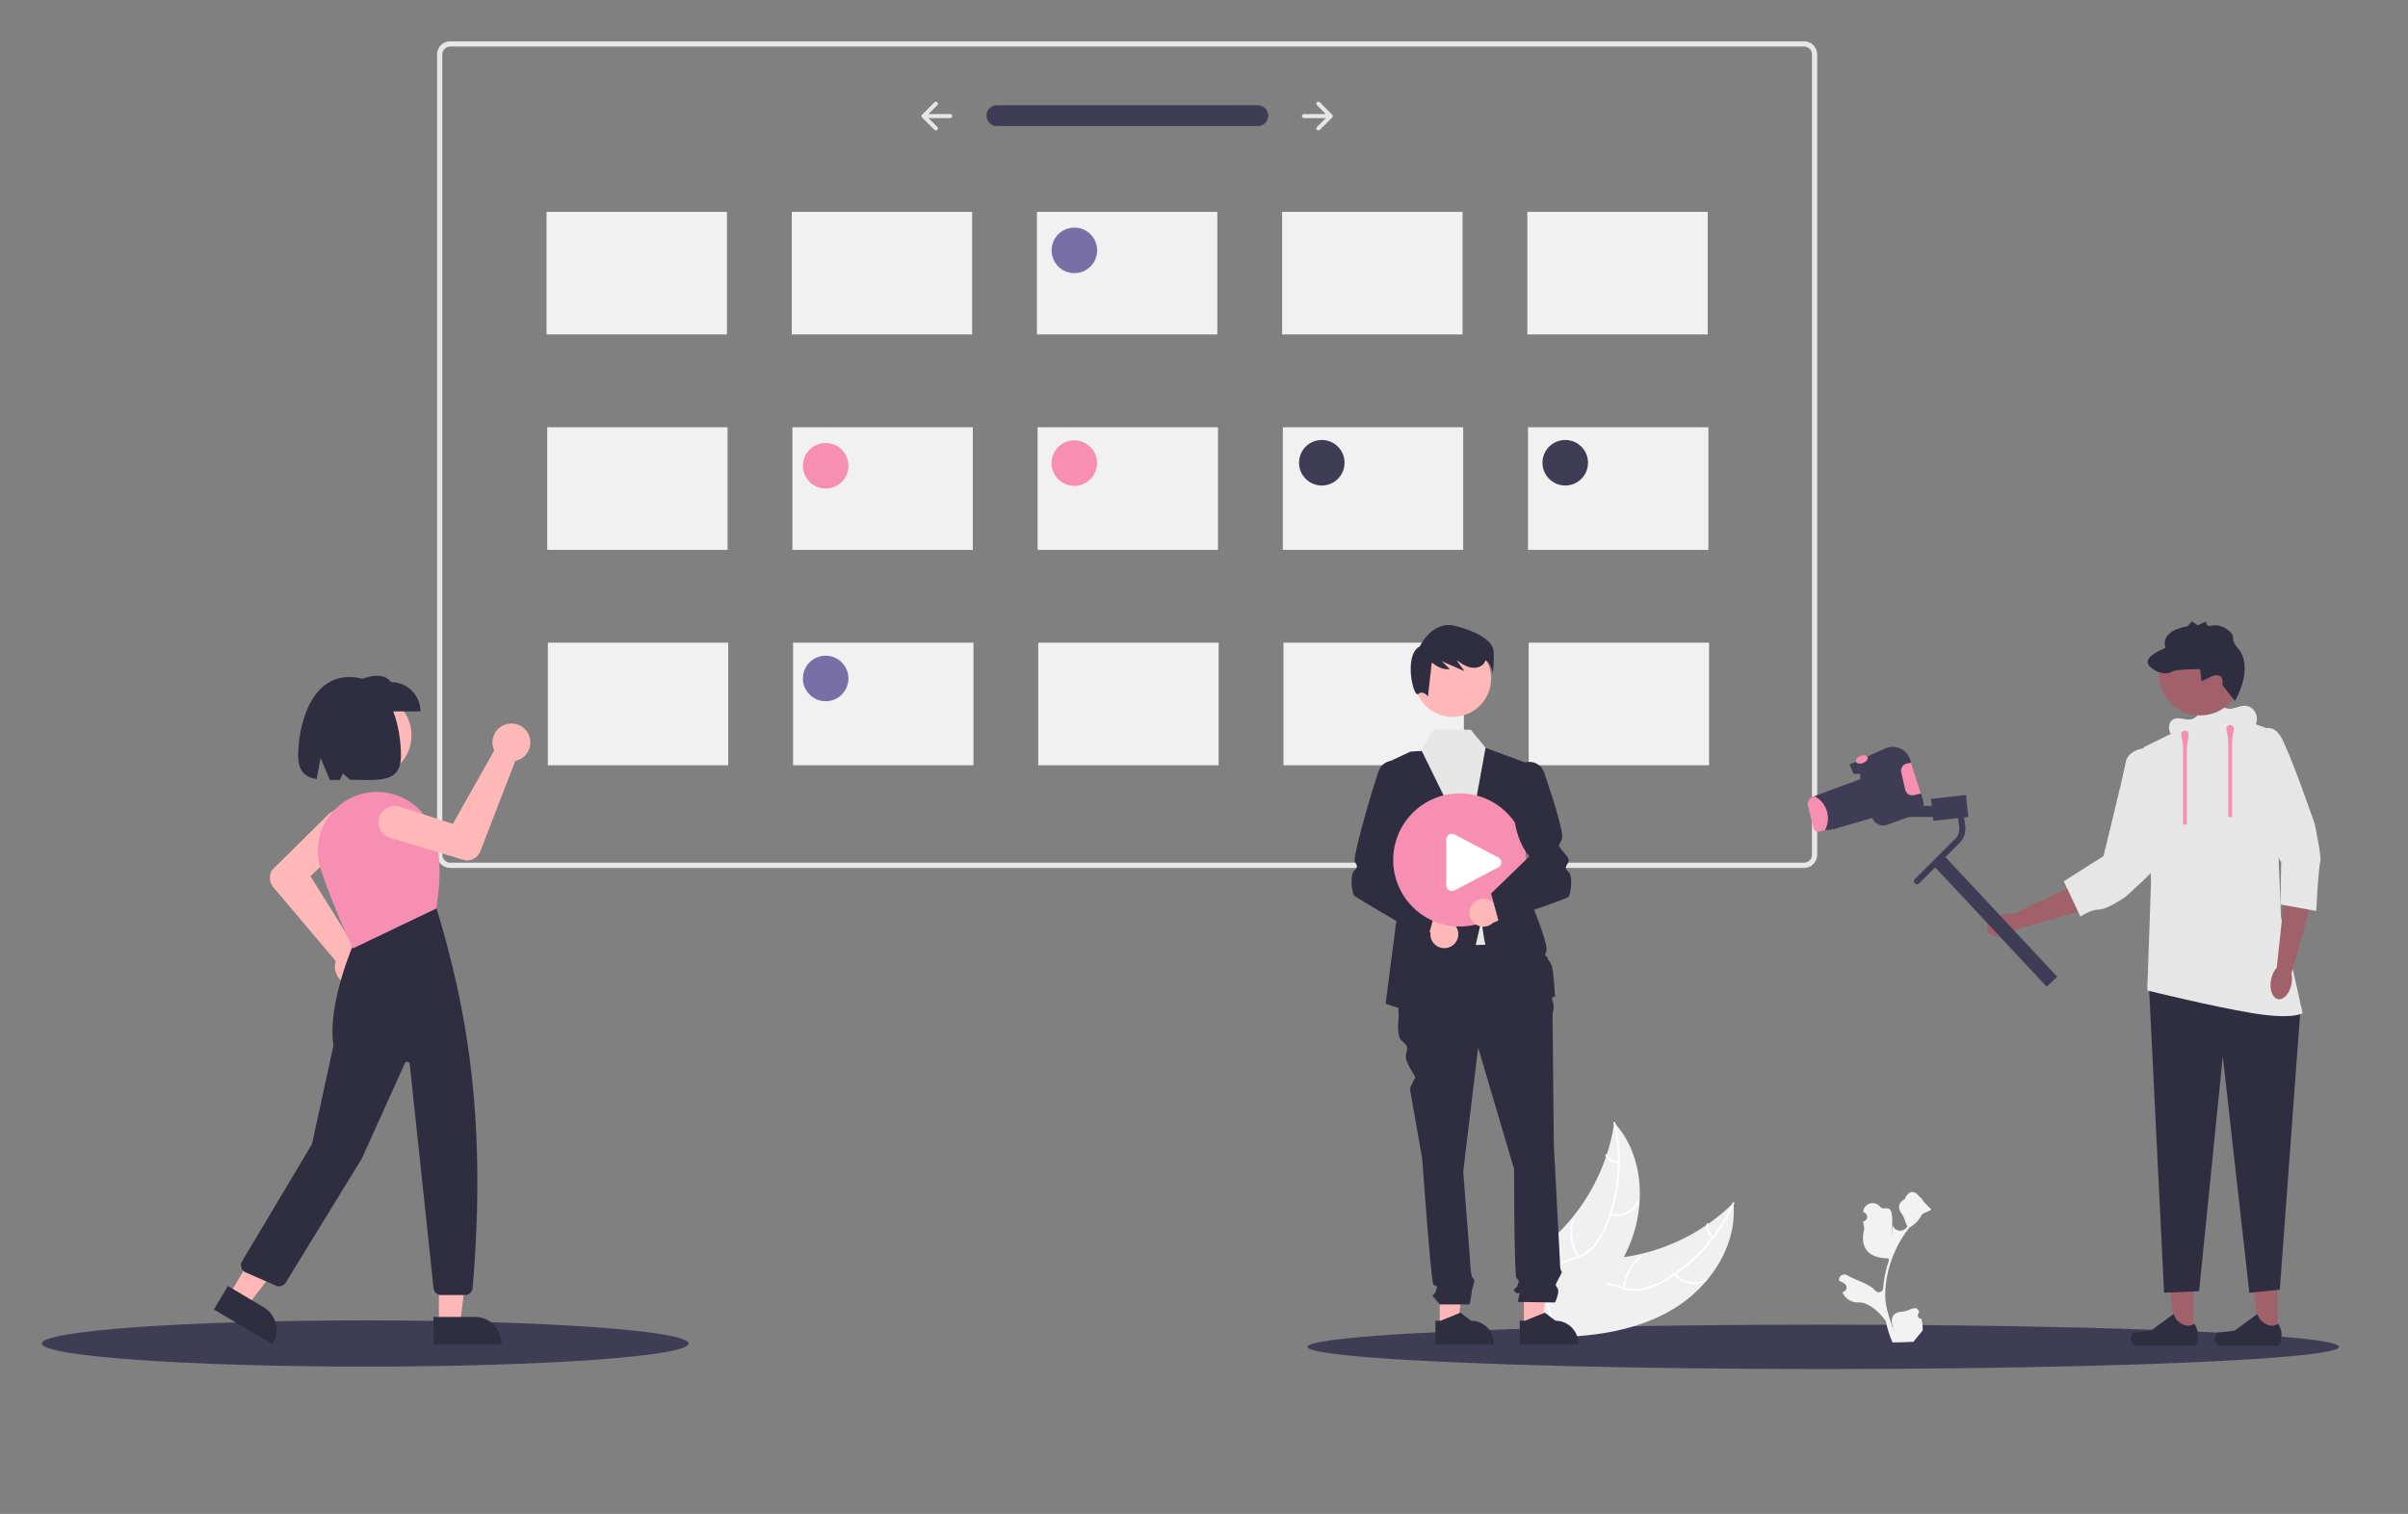<?xml version="1.0" encoding="UTF-8" standalone="no"?>
<!-- Created with Inkscape (http://www.inkscape.org/) -->

<svg
   width="419.278mm"
   height="263.63mm"
   viewBox="0 0 381.162 239.663"
   version="1.1"
   id="svg431"
   inkscape:version="1.2.1 (9c6d41e410, 2022-07-14)"
   sodipodi:docname="home_event_calendar-dark.svg"
   xml:space="preserve"
   xmlns:inkscape="http://www.inkscape.org/namespaces/inkscape"
   xmlns:sodipodi="http://sodipodi.sourceforge.net/DTD/sodipodi-0.dtd"
   xmlns="http://www.w3.org/2000/svg"
   xmlns:svg="http://www.w3.org/2000/svg"><rect x="0" y="0" width="381.162" height="239.663" fill="#808080" stroke="none"/><sodipodi:namedview
     id="namedview433"
     pagecolor="#ffffff"
     bordercolor="#000000"
     borderopacity="0.25"
     inkscape:showpageshadow="2"
     inkscape:pageopacity="0.0"
     inkscape:pagecheckerboard="0"
     inkscape:deskcolor="#d1d1d1"
     inkscape:document-units="mm"
     showgrid="false"
     inkscape:zoom="0.5"
     inkscape:cx="854"
     inkscape:cy="202"
     inkscape:window-width="1920"
     inkscape:window-height="1027"
     inkscape:window-x="1912"
     inkscape:window-y="-8"
     inkscape:window-maximized="1"
     inkscape:current-layer="g1789" /><defs
     id="defs428" /><g
     inkscape:label="Calque 1"
     inkscape:groupmode="layer"
     id="layer1"
     transform="translate(-57.077,-76.333)"><g
       id="g2240"
       transform="translate(-492.69,40.348)"><g
         id="g1789"
         transform="translate(0,-0.481)"
         style="opacity:1"><ellipse
           cx="-607.576"
           cy="249.148"
           rx="51.198"
           ry="3.659"
           fill="#3f3d56"
           id="ellipse1790-0-2-0"
           transform="scale(-1,1)"
           style="stroke-width:0.114;opacity:1" /><ellipse
           cx="-838.37"
           cy="249.678"
           rx="81.649"
           ry="3.513"
           fill="#3f3d56"
           id="ellipse1730-5-1-0"
           transform="scale(-1,1)"
           style="stroke-width:0.142;opacity:1" /><path
           d="M 835.334,173.862 H 621.03 a 2.082,2.082 0 0 1 -2.079,-2.079 V 45.086 a 2.082,2.082 0 0 1 2.079,-2.079 h 214.304 a 2.082,2.082 0 0 1 2.079,2.079 v 126.697 a 2.082,2.082 0 0 1 -2.079,2.079 z M 621.03,43.838 a 1.249,1.249 0 0 0 -1.248,1.248 v 126.697 a 1.249,1.249 0 0 0 1.248,1.248 h 214.304 a 1.249,1.249 0 0 0 1.248,-1.248 V 45.086 a 1.249,1.249 0 0 0 -1.248,-1.248 z"
           fill="#e6e6e6"
           id="path1490"
           style="stroke-width:0.289;opacity:1" /><path
           id="bbcc4262-a9b8-4c1e-bf70-e1245b5187b9-684"
           data-name="a332a05d-d774-4fd2-8531-ab97682a63e9"
           d="m 707.525,53.125 a 1.649,1.649 0 0 0 0,3.297 h 41.332 a 1.649,1.649 0 0 0 0.059,-3.297 l -0.005,-8.1e-5 q -0.027,-4.62e-4 -0.054,0 z"
           fill="#3f3d56"
           style="stroke-width:0.289;opacity:1" /><path
           d="m 758.23,52.666 a 0.324,0.324 0 0 0 -4e-5,0.459 l 4e-5,2.6e-5 1.393,1.393 h -3.434 a 0.324,0.324 0 0 0 0,0.649 h 3.434 l -1.393,1.393 a 0.324,0.324 0 0 0 0.459,0.459 v 0 l 1.946,-1.946 a 0.324,0.324 0 0 0 0,-0.459 l -1.946,-1.946 a 0.324,0.324 0 0 0 -0.459,0 z"
           fill="#e6e6e6"
           id="path1493"
           style="stroke-width:0.289;opacity:1" /><path
           d="m 698.134,52.666 a 0.324,0.324 0 0 1 2e-5,0.459 l -2e-5,2.6e-5 -1.393,1.393 h 3.434 a 0.324,0.324 0 1 1 8.6e-4,0.649 h -3.435 l 1.393,1.393 a 0.324,0.324 0 1 1 -0.459,0.459 v 0 l -1.946,-1.946 a 0.324,0.324 0 0 1 0,-0.459 l 1.946,-1.946 a 0.324,0.324 0 0 1 0.459,-1.7e-5 z"
           fill="#e6e6e6"
           id="path1495"
           style="stroke-width:0.289;opacity:1" /><rect
           x="636.278"
           y="70.003"
           width="28.555"
           height="19.407"
           fill="#f1f1f1"
           id="rect1501-8"
           style="stroke-width:0.289;opacity:1" /><rect
           x="675.091"
           y="70.003"
           width="28.555"
           height="19.407"
           fill="#f1f1f1"
           id="rect1503-5"
           style="stroke-width:0.289;opacity:1" /><rect
           x="713.904"
           y="70.003"
           width="28.555"
           height="19.407"
           fill="#f1f1f1"
           id="rect1505-8"
           style="stroke-width:0.289;opacity:1" /><rect
           x="752.717"
           y="70.003"
           width="28.555"
           height="19.407"
           fill="#f1f1f1"
           id="rect1507-1"
           style="stroke-width:0.289;opacity:1" /><rect
           x="791.531"
           y="70.003"
           width="28.555"
           height="19.407"
           fill="#f1f1f1"
           id="rect1509-3"
           style="stroke-width:0.289;opacity:1" /><rect
           x="636.383"
           y="104.103"
           width="28.555"
           height="19.407"
           fill="#f1f1f1"
           id="rect1511-9"
           style="stroke-width:0.289;opacity:1" /><rect
           x="675.196"
           y="104.103"
           width="28.555"
           height="19.407"
           fill="#f1f1f1"
           id="rect1513-1"
           style="stroke-width:0.289;opacity:1" /><rect
           x="714.009"
           y="104.103"
           width="28.555"
           height="19.407"
           fill="#f1f1f1"
           id="rect1515-5"
           style="stroke-width:0.289;opacity:1" /><rect
           x="752.822"
           y="104.103"
           width="28.555"
           height="19.407"
           fill="#f1f1f1"
           id="rect1517-4"
           style="stroke-width:0.289;opacity:1" /><rect
           x="791.635"
           y="104.103"
           width="28.555"
           height="19.407"
           fill="#f1f1f1"
           id="rect1519-9"
           style="stroke-width:0.289;opacity:1" /><rect
           x="636.487"
           y="138.203"
           width="28.555"
           height="19.407"
           fill="#f1f1f1"
           id="rect1521-2"
           style="stroke-width:0.289;opacity:1" /><rect
           x="675.301"
           y="138.203"
           width="28.555"
           height="19.407"
           fill="#f1f1f1"
           id="rect1523"
           style="stroke-width:0.289;opacity:1" /><rect
           x="714.114"
           y="138.203"
           width="28.555"
           height="19.407"
           fill="#f1f1f1"
           id="rect1525"
           style="stroke-width:0.289;opacity:1" /><rect
           x="752.927"
           y="138.203"
           width="28.555"
           height="19.407"
           fill="#f1f1f1"
           id="rect1527"
           style="stroke-width:0.289;opacity:1" /><rect
           x="791.74"
           y="138.203"
           width="28.555"
           height="19.407"
           fill="#f1f1f1"
           id="rect1529"
           style="stroke-width:0.289;opacity:1" /><circle
           cx="719.831"
           cy="76.102"
           r="3.604"
           fill="#786fa6"
           id="circle1531"
           style="stroke-width:0.289;opacity:1;fill:#786fa6;fill-opacity:1" /><circle
           cx="680.463"
           cy="110.202"
           r="3.604"
           fill="#786fa6"
           id="circle1533"
           style="stroke-width:0.289;opacity:1;fill:#f78fb3;fill-opacity:1" /><circle
           cx="719.817"
           cy="109.779"
           r="3.604"
           fill="#786fa6"
           id="circle1535"
           style="stroke-width:0.289;opacity:1;fill:#f78fb3;fill-opacity:1" /><circle
           cx="758.995"
           cy="109.721"
           r="3.604"
           fill="#3f3d56"
           id="circle1537"
           style="stroke-width:0.289;opacity:1" /><circle
           cx="797.531"
           cy="109.721"
           r="3.604"
           fill="#3f3d56"
           id="circle1539"
           style="stroke-width:0.289;opacity:1" /><circle
           cx="680.46"
           cy="143.871"
           r="3.604"
           fill="#3f3d56"
           id="circle1541"
           style="stroke-width:0.289;opacity:1;fill:#786fa6;fill-opacity:1" /><circle
           cx="608.202"
           cy="152.872"
           r="6.694"
           fill="#ffb8b8"
           id="circle1543-3"
           style="stroke-width:0.289;opacity:1" /><path
           d="m 605.786,192.482 q -0.126,0 -0.254,-0.011 a 2.999,2.999 0 0 1 -2.691,-3.575 2.808,2.808 0 0 1 0.074,-0.285 l -9.88,-11.685 a 2.329,2.329 0 0 1 -0.162,-2.776 l 0.018,-0.022 8.893,-8.769 a 2.571,2.571 0 0 1 3.61,3.661 q -0.017,0.017 -0.034,0.033 l -6.441,6.123 7.051,11.317 a 2.854,2.854 0 0 1 0.398,0.049 2.999,2.999 0 0 1 -0.581,5.939 z"
           fill="#ffb8b8"
           id="path1545-5"
           style="stroke-width:0.289;opacity:1" /><polygon
           points="139.328,769.118 150.895,769.118 156.397,724.505 139.326,724.506 "
           fill="#ffb8b8"
           id="polygon1547"
           transform="matrix(0.289,0,0,0.289,578.977,23.846)"
           style="opacity:1" /><path
           d="m 618.375,244.945 6.58,-2.6e-4 h 2.7e-4 a 4.193,4.193 0 0 1 4.194,4.193 v 0.136 l -10.774,2.9e-4 z"
           fill="#2f2e41"
           id="path1549-0"
           style="stroke-width:0.289;opacity:1" /><polygon
           points="24.366,753.127 34.304,759.044 61.857,723.527 47.189,714.794 "
           fill="#ffb8b8"
           id="polygon1551"
           transform="matrix(0.289,0,0,0.289,578.977,23.846)"
           style="opacity:1" /><path
           d="m 585.842,240.043 5.654,3.366 2.3e-4,1.4e-4 a 4.193,4.193 0 0 1 1.458,5.748 l -9e-5,1.4e-4 -0.07,0.117 -9.257,-5.512 z"
           fill="#2f2e41"
           id="path1553-0"
           style="stroke-width:0.289;opacity:1" /><path
           d="m 623.357,241.484 h -3.742 a 1.224,1.224 0 0 1 -1.22,-1.097 l -3.772,-35.457 a 0.409,0.409 0 0 0 -0.779,-0.125 l -6.805,15.068 -12.048,19.645 a 1.232,1.232 0 0 1 -1.539,0.481 l -4.813,-2.118 a 1.227,1.227 0 0 1 -0.559,-1.752 l 11.075,-18.544 3.397,-15.625 c -1.068,-6.776 3.511,-16.85 3.558,-16.951 l 0.023,-0.049 12.615,-4.931 0.063,0.077 c 4.975,16.326 8.007,33.896 5.768,60.253 a 1.235,1.235 0 0 1 -1.223,1.124 z"
           fill="#2f2e41"
           id="path1555-2"
           style="stroke-width:0.289;opacity:1" /><path
           d="m 605.625,186.611 -0.059,-0.123 c -0.028,-0.059 -2.833,-5.975 -4.995,-12.298 a 9.327,9.327 0 0 1 0.647,-7.475 9.429,9.429 0 0 1 6.013,-4.623 v 0 a 9.44,9.44 0 0 1 10.957,5.653 c 1.715,4.289 1.169,8.867 0.654,12.468 l -0.01,0.072 -0.066,0.031 z"
           fill="#786fa6"
           id="path1557-9"
           style="stroke-width:0.289;opacity:1;fill:#f78fb3;fill-opacity:1" /><path
           d="m 616.319,149.09 h -10.629 v -4.633 c 2.333,-0.927 4.616,-1.715 5.996,0 a 4.633,4.633 0 0 1 4.633,4.633 z"
           fill="#2f2e41"
           id="path1559-1"
           style="stroke-width:0.289;opacity:1" /><path
           d="m 605.101,143.64 c -6.354,0 -8.133,7.965 -8.133,12.458 0,2.506 1.133,3.402 2.914,3.706 l 0.629,-3.354 1.473,3.499 c 0.5,0.003 1.026,-0.007 1.571,-0.017 l 0.499,-1.028 1.114,1.01 c 4.461,0.007 8.066,0.657 8.066,-3.814 0,-4.493 -1.56,-12.458 -8.133,-12.458 z"
           fill="#2f2e41"
           id="path1561-6"
           style="stroke-width:0.289;opacity:1" /><path
           d="m 633.346,152.554 q 0.061,0.111 0.112,0.228 a 2.999,2.999 0 0 1 -1.847,4.076 2.809,2.809 0 0 1 -0.285,0.072 l -5.518,14.273 a 2.329,2.329 0 0 1 -2.358,1.473 l -0.028,-0.005 -11.959,-3.6 a 2.571,2.571 0 0 1 1.482,-4.923 q 0.022,0.007 0.045,0.014 l 8.462,2.717 6.551,-11.614 a 2.853,2.853 0 0 1 -0.148,-0.372 2.999,2.999 0 0 1 5.491,-2.337 z"
           fill="#ffb8b8"
           id="path1563-5"
           style="stroke-width:0.289;opacity:1" /><path
           d="m 814.805,243.581 c 5.725,-3.513 9.995,-9.992 9.339,-16.677 a 30.95,30.95 0 0 1 -19.345,8.792 c -2.81,0.204 -5.956,0.139 -8,2.077 -1.272,1.206 -1.847,3.004 -1.922,4.755 -0.075,1.751 0.299,3.487 0.671,5.2 l -0.114,0.422 c 6.717,-0.066 13.646,-1.057 19.371,-4.57 z"
           fill="#f0f0f0"
           id="path3120"
           style="stroke-width:0.196;opacity:1" /><path
           d="m 824.003,226.898 a 26.454,26.454 0 0 1 -10.832,12.148 11.392,11.392 0 0 1 -3.301,1.358 6.534,6.534 0 0 1 -3.431,-0.225 c -1.036,-0.334 -2.056,-0.795 -3.155,-0.871 a 4.001,4.001 0 0 0 -3.054,1.174 c -1.017,0.97 -1.624,2.248 -2.174,3.518 -0.611,1.41 -1.224,2.885 -2.418,3.909 -0.145,0.124 0.056,0.341 0.201,0.218 2.078,-1.782 2.382,-4.724 4.034,-6.813 0.771,-0.974 1.84,-1.723 3.123,-1.721 1.121,0.002 2.174,0.477 3.22,0.824 a 6.972,6.972 0 0 0 3.347,0.345 10.531,10.531 0 0 0 3.341,-1.226 25.665,25.665 0 0 0 6.324,-4.934 26.923,26.923 0 0 0 5.059,-7.618 c 0.077,-0.174 -0.207,-0.259 -0.283,-0.086 z"
           fill="#ffffff"
           id="path3122"
           style="stroke-width:0.196;opacity:1" /><path
           d="m 814.769,238.232 a 3.969,3.969 0 0 0 5.035,1.03 c 0.167,-0.092 0.031,-0.356 -0.136,-0.263 a 3.675,3.675 0 0 1 -4.682,-0.967 c -0.117,-0.15 -0.334,0.051 -0.218,0.201 z"
           fill="#ffffff"
           id="path3124"
           style="stroke-width:0.196;opacity:1" /><path
           d="m 806.942,240.417 a 7.65,7.65 0 0 1 2.597,-4.933 c 0.144,-0.125 -0.057,-0.342 -0.201,-0.218 a 7.957,7.957 0 0 0 -2.692,5.139 c -0.021,0.19 0.275,0.201 0.296,0.012 z"
           fill="#ffffff"
           id="path3126"
           style="stroke-width:0.196;opacity:1" /><path
           d="m 820.967,232.236 a 2.247,2.247 0 0 1 -0.783,-1.983 c 0.023,-0.189 -0.273,-0.2 -0.296,-0.012 a 2.517,2.517 0 0 0 0.861,2.195 0.153,0.153 0 0 0 0.209,0.008 0.149,0.149 0 0 0 0.008,-0.209 z"
           fill="#ffffff"
           id="path3128"
           style="stroke-width:0.196;opacity:1" /><path
           d="m 805.286,214.189 c -0.018,0.118 -0.036,0.236 -0.056,0.355 a 29.586,29.586 0 0 1 -1.123,4.666 c -0.037,0.118 -0.076,0.238 -0.116,0.355 a 31.19,31.19 0 0 1 -5.638,10.004 30.29,30.29 0 0 1 -3.221,3.287 c -1.596,1.398 -3.438,2.787 -4.449,4.578 a 5.196,5.196 0 0 0 -0.287,0.575 l 4.532,9.97 c 0.022,0.018 0.041,0.036 0.063,0.054 l 0.163,0.406 c 0.063,-0.048 0.128,-0.099 0.191,-0.147 0.037,-0.028 0.073,-0.058 0.109,-0.085 0.024,-0.019 0.048,-0.038 0.071,-0.054 0.008,-0.006 0.016,-0.013 0.022,-0.018 0.023,-0.016 0.043,-0.033 0.063,-0.048 q 0.543,-0.428 1.081,-0.865 c 0.002,-9.8e-4 0.002,-9.8e-4 0.004,-0.004 2.729,-2.226 5.296,-4.7 7.407,-7.484 0.064,-0.084 0.129,-0.169 0.191,-0.257 a 28.903,28.903 0 0 0 2.511,-3.993 25.553,25.553 0 0 0 1.068,-2.355 21.248,21.248 0 0 0 1.425,-6.489 c 0.262,-4.434 -0.896,-8.903 -3.787,-12.2 -0.074,-0.084 -0.147,-0.166 -0.223,-0.25 z"
           fill="#f0f0f0"
           id="path3130"
           style="stroke-width:0.196;opacity:1" /><path
           d="m 805.169,214.269 a 26.454,26.454 0 0 1 -1.335,16.221 11.392,11.392 0 0 1 -1.818,3.072 6.534,6.534 0 0 1 -2.875,1.886 c -1.028,0.357 -2.121,0.603 -3.044,1.204 a 4.001,4.001 0 0 0 -1.732,2.776 c -0.227,1.387 0.057,2.773 0.382,4.118 0.361,1.494 0.76,3.04 0.423,4.577 -0.041,0.186 0.251,0.239 0.291,0.053 0.586,-2.674 -0.943,-5.206 -0.881,-7.868 0.029,-1.242 0.432,-2.483 1.458,-3.254 0.896,-0.674 2.023,-0.929 3.067,-1.281 a 6.972,6.972 0 0 0 2.88,-1.739 10.531,10.531 0 0 0 1.929,-2.99 25.665,25.665 0 0 0 2.079,-7.747 26.923,26.923 0 0 0 -0.547,-9.128 c -0.043,-0.185 -0.321,-0.082 -0.278,0.101 z"
           fill="#ffffff"
           id="path3132"
           style="stroke-width:0.196;opacity:1" /><path
           d="m 804.62,228.878 a 3.969,3.969 0 0 0 4.64,-2.209 c 0.077,-0.174 -0.189,-0.303 -0.267,-0.128 a 3.675,3.675 0 0 1 -4.321,2.046 c -0.184,-0.05 -0.236,0.242 -0.053,0.291 z"
           fill="#ffffff"
           id="path3134"
           style="stroke-width:0.196;opacity:1" /><path
           d="m 799.687,235.336 a 7.65,7.65 0 0 1 -0.896,-5.502 c 0.04,-0.186 -0.251,-0.239 -0.291,-0.053 a 7.957,7.957 0 0 0 0.944,5.724 c 0.098,0.164 0.34,-0.006 0.243,-0.169 z"
           fill="#ffffff"
           id="path3136"
           style="stroke-width:0.196;opacity:1" /><path
           d="m 805.959,220.36 a 2.247,2.247 0 0 1 -1.819,-1.112 c -0.096,-0.165 -0.338,0.005 -0.243,0.169 a 2.517,2.517 0 0 0 2.009,1.235 0.153,0.153 0 0 0 0.172,-0.119 0.149,0.149 0 0 0 -0.119,-0.172 z"
           fill="#ffffff"
           id="path3138"
           style="stroke-width:0.196;opacity:1" /><polygon
           points="102.687,565.457 117.324,565.456 124.287,509 102.685,509.001 "
           fill="#ffb6b6"
           id="polygon3140"
           transform="matrix(0.196,0,0,0.196,757.537,135.418)"
           style="opacity:1" /><path
           d="m 776.974,245.549 0.809,-4e-5 3.159,-1.285 1.693,1.285 h 2e-4 a 3.608,3.608 0 0 1 3.608,3.608 v 0.117 l -9.27,3.9e-4 z"
           fill="#2f2e41"
           id="path3142"
           style="stroke-width:0.196;opacity:1" /><polygon
           points="170.687,565.457 185.324,565.456 192.287,509 170.685,509.001 "
           fill="#ffb6b6"
           id="polygon3144"
           transform="matrix(0.196,0,0,0.196,757.537,135.418)"
           style="opacity:1" /><path
           d="m 790.331,245.549 0.809,-4e-5 3.159,-1.285 1.693,1.285 h 2e-4 a 3.608,3.608 0 0 1 3.608,3.608 v 0.117 l -9.27,3.9e-4 z"
           fill="#2f2e41"
           id="path3146"
           style="stroke-width:0.196;opacity:1" /><polygon
           points="91.037,204.001 110.387,263.5 171.387,261.5 152.643,204.001 "
           fill="#e6e6e6"
           id="polygon3148"
           transform="matrix(0.196,0,0,0.196,757.537,135.418)"
           style="opacity:1" /><path
           d="m 793.362,185.801 -22.589,0.589 0.393,11 c 0,0 -0.393,2.946 0.393,3.732 0.786,0.786 1.179,0.786 0.786,2.161 -0.393,1.375 1.683,3.621 1.431,3.873 -0.252,0.252 -0.841,1.627 -0.841,1.627 l 1.964,11.196 c 0,0 1.375,19.446 1.768,19.839 0.393,0.393 0.786,0 0.393,0.982 -0.393,0.982 -0.786,0.589 -0.393,0.982 a 14.467,14.467 0 0 1 0.982,1.179 h 4.749 c 0,0 0.358,-1.964 0.358,-2.161 0,-0.196 0.393,-1.375 0.393,-1.571 0,-0.196 -0.347,-0.544 -0.347,-0.544 a 6.462,6.462 0 0 1 -0.242,-1.224 c 0,-0.393 -1.179,-15.518 -1.179,-15.518 l 2.357,-19.642 5.696,19.25 c 0,0 0,16.893 0.393,17.285 0.393,0.393 0.393,0.196 0.196,0.982 -0.196,0.786 -0.982,0.589 -0.393,1.179 0.589,0.589 0.786,-0.393 0.589,0.589 l -0.196,0.982 5.893,0.084 c 0,0 0.786,-1.656 0.393,-2.245 -0.393,-0.589 -0.369,-0.428 0.11,-1.393 0.479,-0.964 0.676,-1.161 0.479,-1.357 -0.196,-0.196 -0.196,-1.241 -0.196,-1.241 l -0.982,-18.794 c 0,0 -0.196,-19.839 -0.196,-20.428 a 1.959,1.959 0 0 1 0.163,-0.884 v -0.8 l -0.752,-2.834 z"
           fill="#2f2e41"
           id="path3150"
           style="stroke-width:0.196;opacity:1" /><path
           d="m 791.3,157.221 -6.875,-2.554 -11.393,0.786 -2.638,1.231 a 4.564,4.564 0 0 0 -2.544,5.04 l 3.414,16.907 -2.161,16.696 c 0,0 10.705,5.205 14.044,-8.348 l 1.179,-5.107 c 0,0 0.393,15.714 11.589,12.375 0,0 -0.196,-3.143 -0.393,-4.321 -0.196,-1.179 -0.589,-1.179 -0.786,-1.768 -0.196,-0.589 -0.589,0 -0.196,-1.179 0.393,-1.179 -3.143,-9.428 -3.143,-9.428 z"
           fill="#2f2e41"
           id="path3152"
           style="stroke-width:0.196;opacity:1" /><polygon
           points="127.698,84.5 139.705,99.047 125.387,177.5 88.033,101.369 97.387,84.5 "
           fill="#e6e6e6"
           id="polygon3154"
           transform="matrix(0.196,0,0,0.196,757.537,135.418)"
           style="opacity:1" /><path
           d="m 778.505,186.557 a 2.193,2.193 0 0 1 -2.304,-2.45 l -7.009,-3.411 3.485,-2.065 6.121,3.556 a 2.205,2.205 0 0 1 -0.293,4.37 z"
           fill="#ffb8b8"
           id="path3156"
           style="stroke-width:0.196;opacity:1" /><path
           d="m 764.11,178.226 c -0.334,-0.408 -0.723,-3.253 0.01,-3.921 0.618,-0.563 0.483,-0.825 0.09,-1.414 -0.341,-0.512 2.278,-9.963 3.784,-14.355 a 2.44,2.44 0 0 1 4.703,1.257 c 0.532,5.623 -0.224,9.457 -2.378,12.054 l 6.654,8.816 -1.221,4.478 c 0,0 -11.337,-6.543 -11.642,-6.915 z"
           fill="#2f2e41"
           id="path3158"
           style="stroke-width:0.196;opacity:1" /><circle
           cx="779.711"
           cy="143.864"
           r="6.089"
           fill="#ffb8b8"
           id="circle3160"
           style="stroke-width:0.196;opacity:1" /><path
           d="m 786.159,139.447 c -0.162,-1.456 -2.265,-2.913 -5.987,-3.883 -3.722,-0.971 -5.663,3.236 -5.663,3.236 -2.589,1.294 -1.052,8.171 -0.243,7.524 0.809,-0.647 1.537,0.405 1.537,0.405 l 0.599,-5.388 c 0.852,0.653 1.813,1.206 2.844,1.042 l -1.262,-1.243 q 1.794,0.781 3.588,1.561 -0.594,-0.817 -1.188,-1.634 c 0.041,-0.001 0.082,-0.003 0.123,-0.005 a 5.691,5.691 0 0 0 1.816,1.015 c 0.785,0.225 1.725,0.103 2.263,-0.511 a 1.669,1.669 0 0 0 0.322,-0.579 c 0.976,0.669 1.171,2.101 1.171,2.101 0,0 0.243,-2.184 0.081,-3.641 z"
           fill="#2f2e41"
           id="path3162"
           style="stroke-width:0.196;opacity:1" /><circle
           cx="780.834"
           cy="172.598"
           r="10.537"
           fill="#786fa6"
           id="circle3164"
           style="stroke-width:0.196;opacity:1;fill:#f78fb3;fill-opacity:1" /><path
           d="m 782.739,179.73 a 2.193,2.193 0 0 1 3.341,-0.39 l 6.917,-3.594 -0.42,4.029 -6.504,2.795 a 2.205,2.205 0 0 1 -3.334,-2.84 z"
           fill="#ffb8b8"
           id="path3166"
           style="stroke-width:0.196;opacity:1" /><path
           d="m 787.009,182.391 -1.221,-4.478 6.065,-5.87 c -2.154,-2.597 -2.91,-6.431 -2.378,-12.054 a 2.44,2.44 0 0 1 4.703,-1.257 c 1.506,4.392 3.215,9.798 2.808,10.612 -0.054,0.108 -0.103,0.205 -0.148,0.292 -0.365,0.717 -0.365,0.717 -0.01,1.179 0.044,0.058 0.094,0.122 0.148,0.194 0.138,0.183 0.286,0.356 0.429,0.522 0.462,0.537 0.898,1.044 0.556,1.555 -0.393,0.589 -0.528,0.851 0.09,1.414 0.733,0.668 0.344,3.513 0.01,3.921 -0.305,0.372 -9.178,3.344 -10.954,3.935 z"
           fill="#2f2e41"
           id="path3168"
           style="stroke-width:0.196;opacity:1" /><path
           d="m 779.593,177.527 a 0.884,0.884 0 0 1 -0.426,-0.111 0.872,0.872 0 0 1 -0.458,-0.775 v -7.302 a 0.884,0.884 0 0 1 1.358,-0.746 l 6.927,3.651 a 0.884,0.884 0 0 1 0,1.492 l -6.927,3.651 a 0.88,0.88 0 0 1 -0.473,0.14 z"
           fill="#ffffff"
           id="path3184"
           style="stroke-width:0.196;opacity:1" /><g
           id="g3335"
           transform="matrix(0.241,0,0,0.241,832.62,134.831)"
           style="opacity:1"><polygon
             points="267.155,422.945 267.152,468.688 255.293,468.687 249.652,422.944 "
             fill="#a0616a"
             id="polygon3331" /><path
             d="m 226.522,468.419 v 0 c -0.369,0.622 -0.564,2.629 -0.564,3.352 v 0 c 0,2.223 1.802,4.025 4.025,4.025 h 36.726 c 1.516,0 2.746,-1.229 2.746,-2.746 v -1.529 c 0,0 1.817,-4.596 -1.924,-10.26 0,0 -4.649,4.435 -11.596,-2.512 l -2.049,-3.711 -14.829,10.845 -8.219,1.012 c -1.798,0.221 -3.392,-0.034 -4.317,1.523 z"
             fill="#2f2e41"
             id="path3333" /></g><g
           id="g3341"
           transform="matrix(0.241,0,0,0.241,832.62,134.831)"
           style="opacity:1"><polygon
             points="322.155,422.945 322.152,468.688 310.293,468.687 304.652,422.944 "
             fill="#a0616a"
             id="polygon3337" /><path
             d="m 281.522,468.419 v 0 c -0.369,0.622 -0.564,2.629 -0.564,3.352 v 0 c 0,2.223 1.802,4.025 4.025,4.025 h 36.726 c 1.516,0 2.746,-1.229 2.746,-2.746 v -1.529 c 0,0 1.817,-4.596 -1.924,-10.26 0,0 -4.649,4.435 -11.596,-2.512 l -2.049,-3.711 -14.829,10.845 -8.219,1.012 c -1.798,0.221 -3.392,-0.034 -4.317,1.523 z"
             fill="#2f2e41"
             id="path3339" /></g><path
           d="m 894.83,154.112 c -0.613,-0.477 -1.25,-0.983 -1.567,-1.693 -0.317,-0.71 -0.191,-1.683 0.483,-2.071 0.906,-0.523 2.094,0.281 3.082,-0.066 0.67,-0.235 1.049,-0.923 1.413,-1.532 0.365,-0.61 0.877,-1.253 1.587,-1.285 0.916,-0.04 1.555,0.949 2.447,1.164 0.999,0.241 1.999,-0.546 3.021,-0.434 0.938,0.103 1.669,1.013 1.715,1.955 0.046,0.942 -0.499,1.852 -1.268,2.4 -1.049,0.747 -2.405,0.87 -3.689,0.968 l -7.23,0.551"
           fill="#e6e6e6"
           id="path3343"
           style="stroke-width:0.241;opacity:1" /><circle
           cx="898.043"
           cy="143.197"
           r="6.522"
           fill="#a0616a"
           id="circle3345"
           style="stroke-width:0.241;opacity:1" /><path
           d="m 901.528,144.872 2.003,2.563 c 0,0 2.954,-4.866 0.695,-8.098 0,0 -1.076,-1.074 -0.991,-1.925 0.084,-0.851 -1.822,-2.222 -3.141,-1.923 -1.319,0.299 -1.118,-0.648 -1.118,-0.648 l -1.351,0.618 -0.905,-0.627 -0.723,0.788 c 0,0 -4.352,0.536 -3.455,3.419 0,0 -3.904,1.44 -2.54,2.865 1.363,1.425 3.098,1.274 3.566,0.89 0.468,-0.384 4.447,-0.419 4.447,-0.419 l 0.236,1.958 1.808,-0.896 c 0,0 1.883,-0.566 1.47,1.435 z"
           fill="#2f2e41"
           id="path3347"
           style="stroke-width:0.241;opacity:1" /><path
           d="m 853.215,176.446 c -0.123,0 -0.246,-0.047 -0.34,-0.141 -0.188,-0.188 -0.188,-0.492 0,-0.68 l 6.391,-6.391 c 0.48,-0.48 0.707,-1.142 0.623,-1.816 l -0.315,-2.522 c -0.033,-0.264 0.154,-0.504 0.418,-0.537 0.265,-0.034 0.504,0.154 0.537,0.418 l 0.315,2.522 c 0.121,0.971 -0.206,1.924 -0.898,2.616 l -6.391,6.391 c -0.094,0.094 -0.217,0.141 -0.34,0.141 z"
           fill="#3f3d56"
           id="path3349"
           style="stroke-width:0.241;opacity:1" /><rect
           x="832.349"
           y="255.915"
           width="5.564"
           height="3.497"
           transform="rotate(-6.307)"
           fill="#3f3d56"
           id="rect3351"
           style="stroke-width:0.241;opacity:1" /><rect
           x="850.99"
           y="164.042"
           width="5.564"
           height="1.749"
           fill="#3f3d56"
           id="rect3353"
           style="stroke-width:0.241;opacity:1" /><path
           d="m 853.036,165.402 -4.573,1.635 c -0.941,0.339 -1.981,-0.144 -2.333,-1.082 l -6.078,1.757 c -0.237,0.074 -0.48,0.109 -0.714,0.115 -0.253,0.013 -0.486,0.045 -0.704,0.086 -1.059,0.195 -1.076,0.175 -1.272,-1.092 -0.003,-0.026 -0.956,-2.861 -0.962,-2.886 -0.134,-0.925 -0.128,-1.158 0.579,-1.44 0.32,-0.125 0.698,-0.243 1.091,-0.406 0.038,-0.019 0.077,-0.035 0.118,-0.051 l 6.036,-2.218 v -0.845 h -1.053 l -0.637,-1.485 5.642,-2.544 c 0.592,-0.269 1.258,-0.326 1.888,-0.17 0.486,0.122 0.925,0.365 1.277,0.698 0.355,0.333 0.624,0.752 0.778,1.229 l 0.154,0.486 1.562,4.897 0.33,1.034 c 0.301,0.941 -0.198,1.949 -1.13,2.282 z"
           fill="#3f3d56"
           id="path3355"
           style="stroke-width:0.241;opacity:1" /><polygon
           points="337.56,251.037 237.89,241.483 247.717,441 270.717,440 286.269,285.734 303.717,441 323.717,439 "
           fill="#2f2e41"
           id="polygon3357"
           transform="matrix(0.241,0,0,0.241,832.62,134.831)"
           style="opacity:1" /><path
           d="m 904.802,150.402 c -3.848,0.39 -7.09,1.316 -9.555,1.33 l -6.168,3.024 1.176,21.216 -0.596,17.29 c 0,0 10.064,2.496 16.595,3.584 6.531,1.089 8.001,0 8.001,0 l -3.43,-15.21 -1.192,-29.512 z"
           fill="#e6e6e6"
           id="path3359"
           style="stroke-width:0.241;opacity:1" /><path
           d="m 915.444,179.973 0.152,-11.803 -4.531,-1.246 0.137,13.051 -1.042,9.644 0.027,0.01 c -0.437,0.439 -0.792,1.141 -0.943,1.97 -0.275,1.513 0.229,2.872 1.128,3.036 0.898,0.164 1.85,-0.93 2.125,-2.443 0.113,-0.621 0.093,-1.215 -0.03,-1.712 l 0.04,0.015 z"
           fill="#a0616a"
           id="path3361"
           style="stroke-width:0.241;opacity:1" /><path
           d="m 879.499,180.589 10.146,-6.033 -1.302,-4.515 -11.06,6.931 -8.77,4.146 0.006,0.028 c -0.603,-0.143 -1.386,-0.08 -2.172,0.225 -1.434,0.555 -2.33,1.695 -2,2.547 0.33,0.852 1.759,1.092 3.193,0.537 0.589,-0.228 1.084,-0.555 1.444,-0.919 l 0.008,0.042 10.507,-2.988 z"
           fill="#a0616a"
           id="path3363"
           style="stroke-width:0.241;opacity:1" /><path
           d="m 907.204,152.229 c 0,0 2.056,-1.572 3.508,0.726 1.451,2.298 5.443,13.909 5.443,13.909 0,0 1.154,5.322 0.88,6.108 -0.275,0.786 -0.638,7.706 -0.638,7.706 l -5.671,-1.029 0.137,-6.677 -5.404,-8.626 z"
           fill="#e6e6e6"
           id="path3365"
           style="stroke-width:0.241;opacity:1" /><path
           d="m 890.712,154.816 c 0,0 -3.991,-0.27 -4.475,2.344 -0.484,2.615 -3.508,14.831 -3.508,14.831 l -6.289,3.991 2.639,5.589 c 0,0 1.595,-1.114 2.925,-1.114 1.33,0 4.233,-2.04 4.233,-2.04 0,0 5.211,-4.58 5.211,-5.426 0,-0.847 -0.736,-18.175 -0.736,-18.175 z"
           fill="#e6e6e6"
           id="path3367"
           style="stroke-width:0.241;opacity:1" /><rect
           x="506.918"
           y="710.762"
           width="2.298"
           height="26.51"
           transform="rotate(-43.054)"
           fill="#3f3d56"
           id="rect3369"
           style="stroke-width:0.241;opacity:1" /><ellipse
           cx="725.641"
           cy="459.486"
           rx="0.992"
           ry="0.595"
           transform="rotate(-21.831)"
           fill="#786fa6"
           id="ellipse3371"
           style="stroke-width:0.241;opacity:1;fill:#f78fb3;fill-opacity:1" /><path
           d="m 895.461,152.144 c -0.202,0.053 -0.367,0.22 -0.417,0.422 -0.024,0.095 -0.025,0.187 -0.007,0.272 0.14,0.681 0.286,1.36 0.286,2.055 v 11.894 c 0,0.133 0.108,0.241 0.241,0.241 h 0.115 c 0.133,0 0.241,-0.108 0.241,-0.241 v -11.496 c 0,-0.835 0.161,-1.655 0.291,-2.48 0.005,-0.03 0.007,-0.061 0.007,-0.092 0,-0.381 -0.358,-0.679 -0.756,-0.575 z"
           fill="#786fa6"
           id="path3373"
           style="stroke-width:0.241;opacity:1;fill:#f78fb3;fill-opacity:1" /><path
           d="m 902.616,151.25 c -0.202,0.052 -0.367,0.22 -0.417,0.422 -0.024,0.095 -0.025,0.187 -0.007,0.273 0.14,0.681 0.286,1.361 0.286,2.056 v 11.595 c 0,0.133 0.108,0.241 0.241,0.241 h 0.115 c 0.133,0 0.241,-0.108 0.241,-0.241 v -11.198 c 0,-0.835 0.161,-1.655 0.291,-2.48 0.005,-0.03 0.007,-0.061 0.007,-0.092 0,-0.381 -0.358,-0.679 -0.756,-0.576 z"
           fill="#786fa6"
           id="path3375"
           style="stroke-width:0.241;opacity:1;fill:#f78fb3;fill-opacity:1" /><path
           d="m 853.906,245.233 c -0.497,0.031 -0.772,-0.586 -0.396,-0.946 l 0.037,-0.149 c -0.005,-0.012 -0.01,-0.024 -0.015,-0.035 -0.504,-1.201 -1.406,-0.067 -2.705,0.013 -1.912,0.119 -1.883,1.564 -1.142,3.255 0.201,0.459 -1.505,-3.244 -1.505,-5.73 0,-0.625 0.034,-1.249 0.104,-1.872 0.058,-0.51 0.137,-1.016 0.239,-1.518 0.555,-2.713 1.756,-5.296 3.488,-7.454 0.833,-0.455 1.527,-1.167 1.947,-2.02 0.151,-0.308 1.445,-0.567 1.501,-0.905 -0.095,0.012 -1.534,-1.502 -1.462,-1.59 -0.132,-0.2 -0.368,-0.3 -0.513,-0.496 -0.717,-0.973 -1.706,-0.803 -2.222,0.519 -1.102,0.556 -1.113,1.479 -0.437,2.366 0.43,0.564 0.489,1.328 0.867,1.933 -0.039,0.05 -0.079,0.098 -0.118,0.148 -0.015,0.019 -0.03,0.038 -0.045,0.058 -0.609,0.788 -1.826,0.587 -2.165,-0.35 -0.025,-0.068 -0.235,3.633 -0.077,-0.198 0.158,-3.831 -1.22,-1.881 -1.918,-2.765 -0.833,-1.055 -2.528,-0.576 -2.675,0.761 -10e-4,0.013 -0.003,0.026 -0.004,0.038 0.103,0.058 0.204,0.12 0.303,0.185 0.563,0.372 0.368,1.244 -0.299,1.347 l -0.015,0.002 c 0.037,0.371 0.101,0.74 0.194,1.101 -0.89,3.443 1.031,4.697 3.775,4.754 l 0.143,0.203 c -0.26,0.748 -0.469,1.513 -0.626,2.288 -0.148,0.719 -0.25,1.446 -0.308,2.177 l -0.002,0.031 c -0.048,0.621 -0.834,0.885 -1.229,0.404 -0.101,-0.123 -0.203,-0.23 -0.307,-0.315 -1.19,-0.977 -2.87,-1.337 -4.154,-2.123 -0.618,-0.378 -1.409,0.111 -1.302,0.827 l 0.005,0.034 c 0.191,0.078 0.378,0.168 0.558,0.269 0.103,0.058 0.204,0.12 0.303,0.185 0.563,0.372 0.368,1.245 -0.299,1.347 l -0.015,0.002 c -0.011,0.001 -0.02,0.003 -0.031,0.005 l 0.01,0.023 c 0.429,1.009 1.455,1.663 2.55,1.603 1.289,-0.07 2.89,1.007 4.302,2.913 l 0.002,1e-5 c 0.28,1.218 0.568,2.288 1.093,3.422 0.764,0.003 2.307,-0.051 3.299,-0.097 0.322,-0.395 0.643,-0.792 0.965,-1.187 0.008,-0.008 0.014,-0.015 0.02,-0.023 0.163,-0.202 0.328,-0.402 0.491,-0.604 l 9e-5,-2.4e-4 c 0.01,-0.62 -0.064,-1.238 -0.211,-1.838 l -1.3e-4,-9e-5 z"
           fill="#f2f2f2"
           id="path3377"
           style="stroke-width:0.241;opacity:1"
           sodipodi:nodetypes="ccccsssccccccscscccsssccsccccccccscscccsccccsccccccccccc" /><path
           d="m 839.117,166.015 c 0,0.686 -0.175,1.333 -0.484,1.9 -1.059,0.194 -1.702,0.559 -1.896,-0.71 -0.004,-0.024 -0.789,-3.149 -0.793,-3.173 -0.135,-0.924 0.329,-1.253 1.035,-1.535 1.269,0.658 2.138,1.987 2.138,3.518 z"
           fill="#786fa6"
           id="path3381"
           style="stroke-width:0.241;opacity:1;fill:#f78fb3;fill-opacity:1" /><path
           d="m 853.836,162.086 -1.127,0.256 c -0.615,0.138 -1.229,-0.246 -1.367,-0.864 l -0.627,-2.762 c -0.141,-0.618 0.246,-1.229 0.864,-1.37 l 0.694,-0.157 z"
           fill="#786fa6"
           id="path3383"
           style="stroke-width:0.241;opacity:1;fill:#f78fb3;fill-opacity:1" /></g></g><polygon
       points=""
       fill="#3f3d56"
       id="polygon3030"
       transform="matrix(0.265,0,0,0.265,-328.536,-238.992)" /></g></svg>
